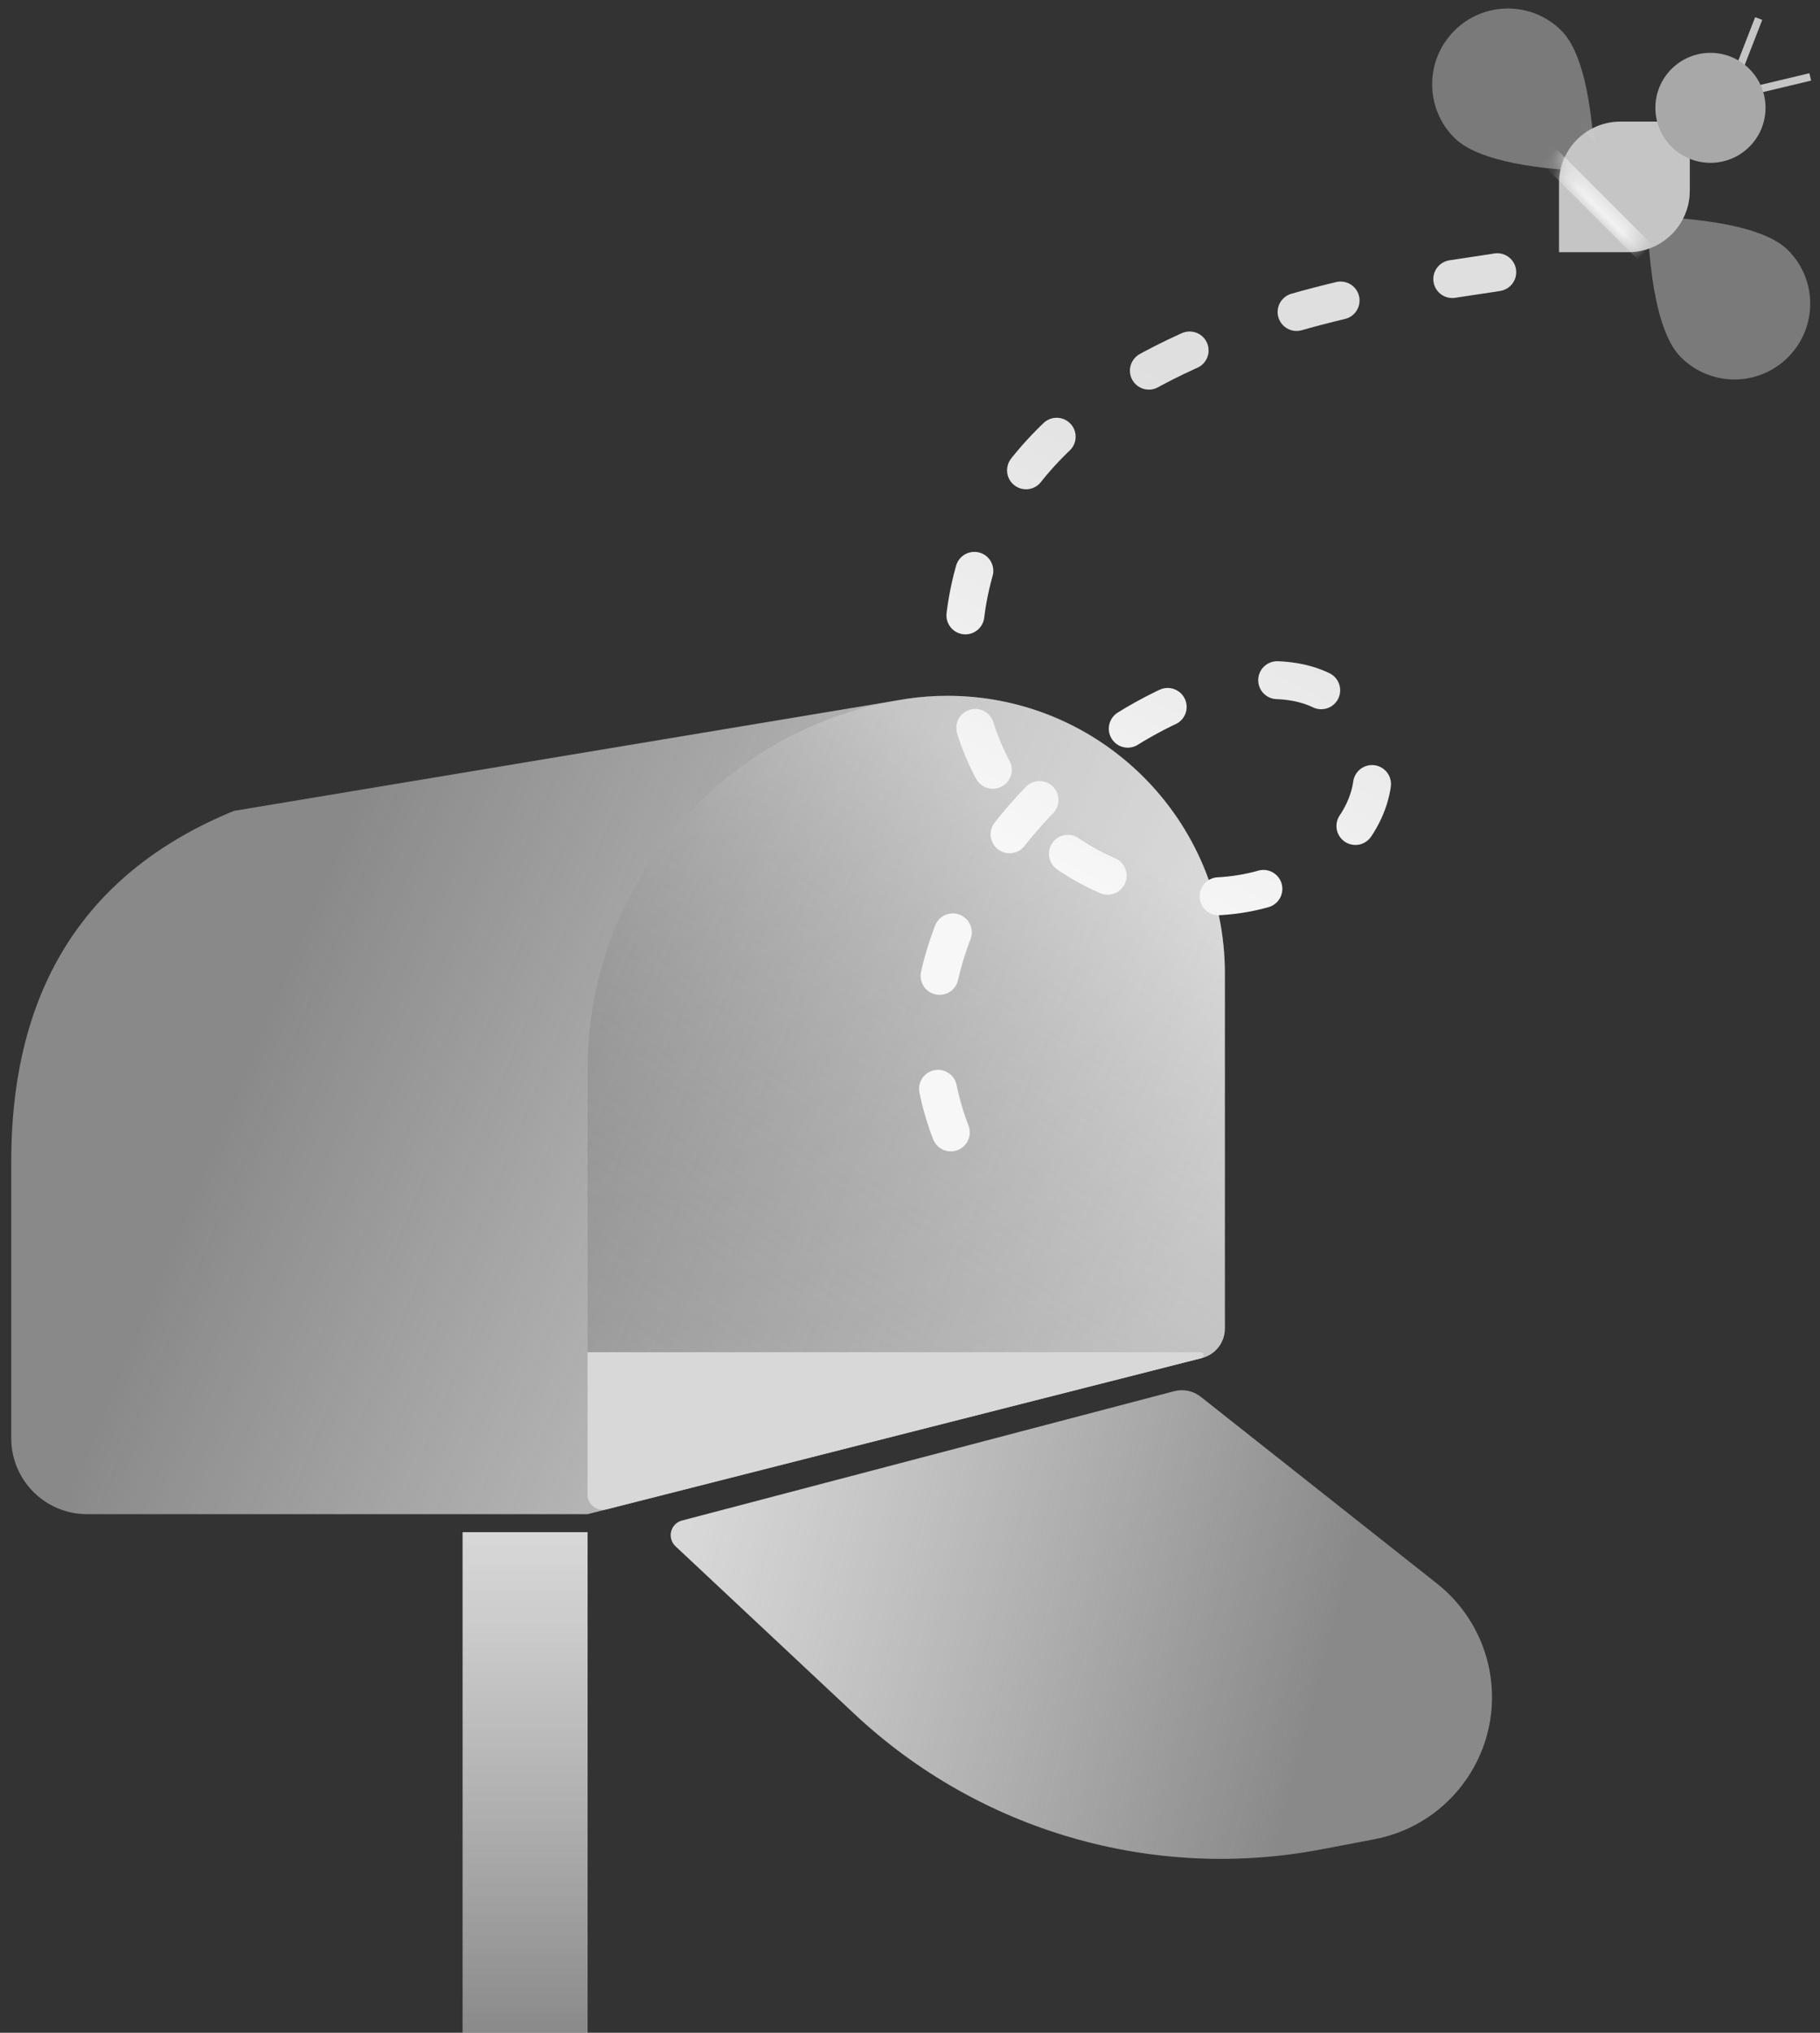 <?xml version="1.0" encoding="UTF-8"?>
<svg width="120px" height="134px" viewBox="0 0 120 134" version="1.1" xmlns="http://www.w3.org/2000/svg" xmlns:xlink="http://www.w3.org/1999/xlink">
    <rect x="0" y="0" width="120" height="134" fill="#333333" stroke="none"/>
    <!-- Generator: Sketch 58 (84663) - https://sketch.com -->
    <title>缺省页/插画/书</title>
    <desc>Created with Sketch.</desc>
    <defs>
        <linearGradient x1="21.807%" y1="37.839%" x2="100%" y2="59.748%" id="linearGradient-1">
            <stop stop-color="#EEEEEE" stop-opacity="0.463" offset="0%"></stop>
            <stop stop-color="#D8D8D8" offset="100%"></stop>
        </linearGradient>
        <linearGradient x1="66.672%" y1="10.164%" x2="22.731%" y2="100%" id="linearGradient-2">
            <stop stop-color="#EEEEEE" stop-opacity="0.536" offset="0%"></stop>
            <stop stop-color="#000000" stop-opacity="0.164" offset="100%"></stop>
        </linearGradient>
        <linearGradient x1="21.807%" y1="43.36%" x2="100%" y2="55.323%" id="linearGradient-3">
            <stop stop-color="#EEEEEE" stop-opacity="0.463" offset="0%"></stop>
            <stop stop-color="#D8D8D8" offset="100%"></stop>
        </linearGradient>
        <linearGradient x1="50%" y1="0%" x2="50%" y2="100%" id="linearGradient-4">
            <stop stop-color="#D8D8D8" offset="0%"></stop>
            <stop stop-color="#EEEEEE" stop-opacity="0.463" offset="100%"></stop>
        </linearGradient>
        <linearGradient x1="50%" y1="13.071%" x2="27.171%" y2="67.741%" id="linearGradient-5">
            <stop stop-color="#DFDFDF" offset="0%"></stop>
            <stop stop-color="#F7F7F7" offset="100%"></stop>
        </linearGradient>
        <path d="M4.05,0 L8.623,0 L8.623,0 L8.623,4.559 C8.623,6.796 6.81,8.609 4.573,8.609 L0,8.609 L0,8.609 L0,4.05 C-2.73923269e-16,1.813 1.813,-1.36547194e-15 4.05,0 Z" id="path-6"></path>
    </defs>
    <g id="创作者端" stroke="none" stroke-width="1" fill="none" fill-rule="evenodd">
        <g id="21-首页-消息中心-缺省" transform="translate(-787, -264)">
            <g id="缺省页/2" transform="translate(771, 232)">
                <g id="缺省页/插画/消息" transform="translate(0.5, 0)">
                    <path d="M21.242,131.815 C18.481,131.815 16.242,129.576 16.242,126.815 L16.242,108.528 C16.254,97.046 21.236,89.422 30.927,85.453 L74.511,78.194 C74.756,78.149 75.003,78.108 75.251,78.071 L75.146,78.086 L75.251,78.07 C76.15,77.936 77.057,77.868 77.966,77.868 C88.069,77.868 96.26,86.059 96.26,96.163 L96.26,96.163 L96.26,119.582 C96.26,120.497 95.639,121.295 94.753,121.521 L94.753,121.521 L54.242,131.815 L21.242,131.815 Z" id="形状结合" fill="url(#linearGradient-1)"></path>
                    <path d="M56.735,131.182 L94.753,121.521 C95.639,121.295 96.26,120.497 96.26,119.582 L96.26,96.163 C96.26,86.059 88.069,77.868 77.966,77.868 C77.057,77.868 76.15,77.936 75.251,78.071 C63.176,79.883 54.242,90.257 54.242,102.467 L54.242,129.243 C54.242,130.348 55.138,131.243 56.242,131.243 C56.409,131.243 56.574,131.222 56.735,131.182 Z" id="路径-45" fill="url(#linearGradient-2)" opacity="0.62"></path>
                    <path d="M92.417,157.028 L124.868,148.503 C125.402,148.363 125.722,147.816 125.581,147.282 C125.534,147.1 125.435,146.935 125.298,146.806 L113.499,135.75 C105.256,128.025 93.816,124.708 82.719,126.824 L79.212,127.493 C74.038,128.48 70.644,133.474 71.631,138.647 C72.061,140.899 73.286,142.92 75.084,144.342 L90.669,156.662 C91.162,157.052 91.809,157.187 92.417,157.028 Z" id="路径-45" fill="url(#linearGradient-3)" transform="translate(92.668, 140.368) rotate(-180) translate(-92.668, -140.368) "></path>
                    <rect id="矩形" fill="url(#linearGradient-4)" x="46" y="133" width="8.242" height="33"></rect>
                    <path d="M94.661,121.138 L54.242,121.138 L54.242,121.138 L54.242,130.529 C54.242,131.081 54.69,131.529 55.242,131.529 C55.325,131.529 55.408,131.519 55.489,131.498 L94.71,121.531 C94.817,121.504 94.882,121.395 94.855,121.288 C94.832,121.2 94.752,121.138 94.661,121.138 Z" id="路径-47" fill="#D8D8D8"></path>
                    <g id="书" stroke-width="1" transform="translate(77, 30)">
                        <path d="M1.191,76.649 C-5.807,58.497 20.008,41.027 27.23,48.676 C32.348,54.095 25.788,61.912 16.685,61.034 C6.439,60.045 0.383,50.882 2.403,41.027 C6.411,21.477 37.221,20.543 38.52,19.642" id="path" stroke="url(#linearGradient-5)" stroke-width="2.5" stroke-linecap="round" stroke-linejoin="round" stroke-dasharray="3,7.5"></path>
                        <g id="bee" transform="translate(30.854, 0)">
                            <path d="M8.183,15.241 C11.512,11.638 13.176,8.92 13.176,7.084 C13.176,4.332 10.941,2.1 8.183,2.1 C5.426,2.1 3.191,4.332 3.191,7.084 C3.191,8.92 4.855,11.638 8.183,15.241 Z" id="Oval" fill="#E5E5E5" opacity="0.4" transform="translate(8.183, 8.67) rotate(-45) translate(-8.183, -8.67) "></path>
                            <path d="M20.891,27.475 C24.219,23.873 25.883,21.154 25.883,19.319 C25.883,16.566 23.648,14.334 20.891,14.334 C18.134,14.334 15.899,16.566 15.899,19.319 C15.899,21.154 17.563,23.873 20.891,27.475 Z" id="Oval-Copy" fill="#E5E5E5" opacity="0.4" transform="translate(20.891, 20.905) scale(-1, -1) rotate(-45) translate(-20.891, -20.905) "></path>
                            <g id="Rectangle-4" transform="translate(10.438, 10.016)">
                                <mask id="mask-7" fill="white">
                                    <use xlink:href="#path-6"></use>
                                </mask>
                                <use id="Mask" fill="#C5C5C5" xlink:href="#path-6"></use>
                                <rect fill="#F2F2F2" mask="url(#mask-7)" transform="translate(2.496, 5.438) rotate(-45) translate(-2.496, -5.438) " x="1.815" y="0.453" width="1.362" height="9.969"></rect>
                                <polygon id="Rectangle-4-Copy" fill="#F2F2F2" mask="url(#mask-7)" points="1.213 0.129 2.176 -0.834 9.225 6.215 8.262 7.178"></polygon>
                            </g>
                            <path d="M23.692,7.859 L27.004,7.07" id="Path-7-Copy" stroke="#C5C5C5" stroke-width="0.5"></path>
                            <path d="M22.33,6.499 L23.604,3.221" id="Path-7" stroke="#C5C5C5" stroke-width="0.5"></path>
                            <ellipse id="Oval-4" fill="#A8A8A8" cx="20.423" cy="9.109" rx="3.631" ry="3.625"></ellipse>
                        </g>
                    </g>
                </g>
            </g>
        </g>
    </g>
</svg>
